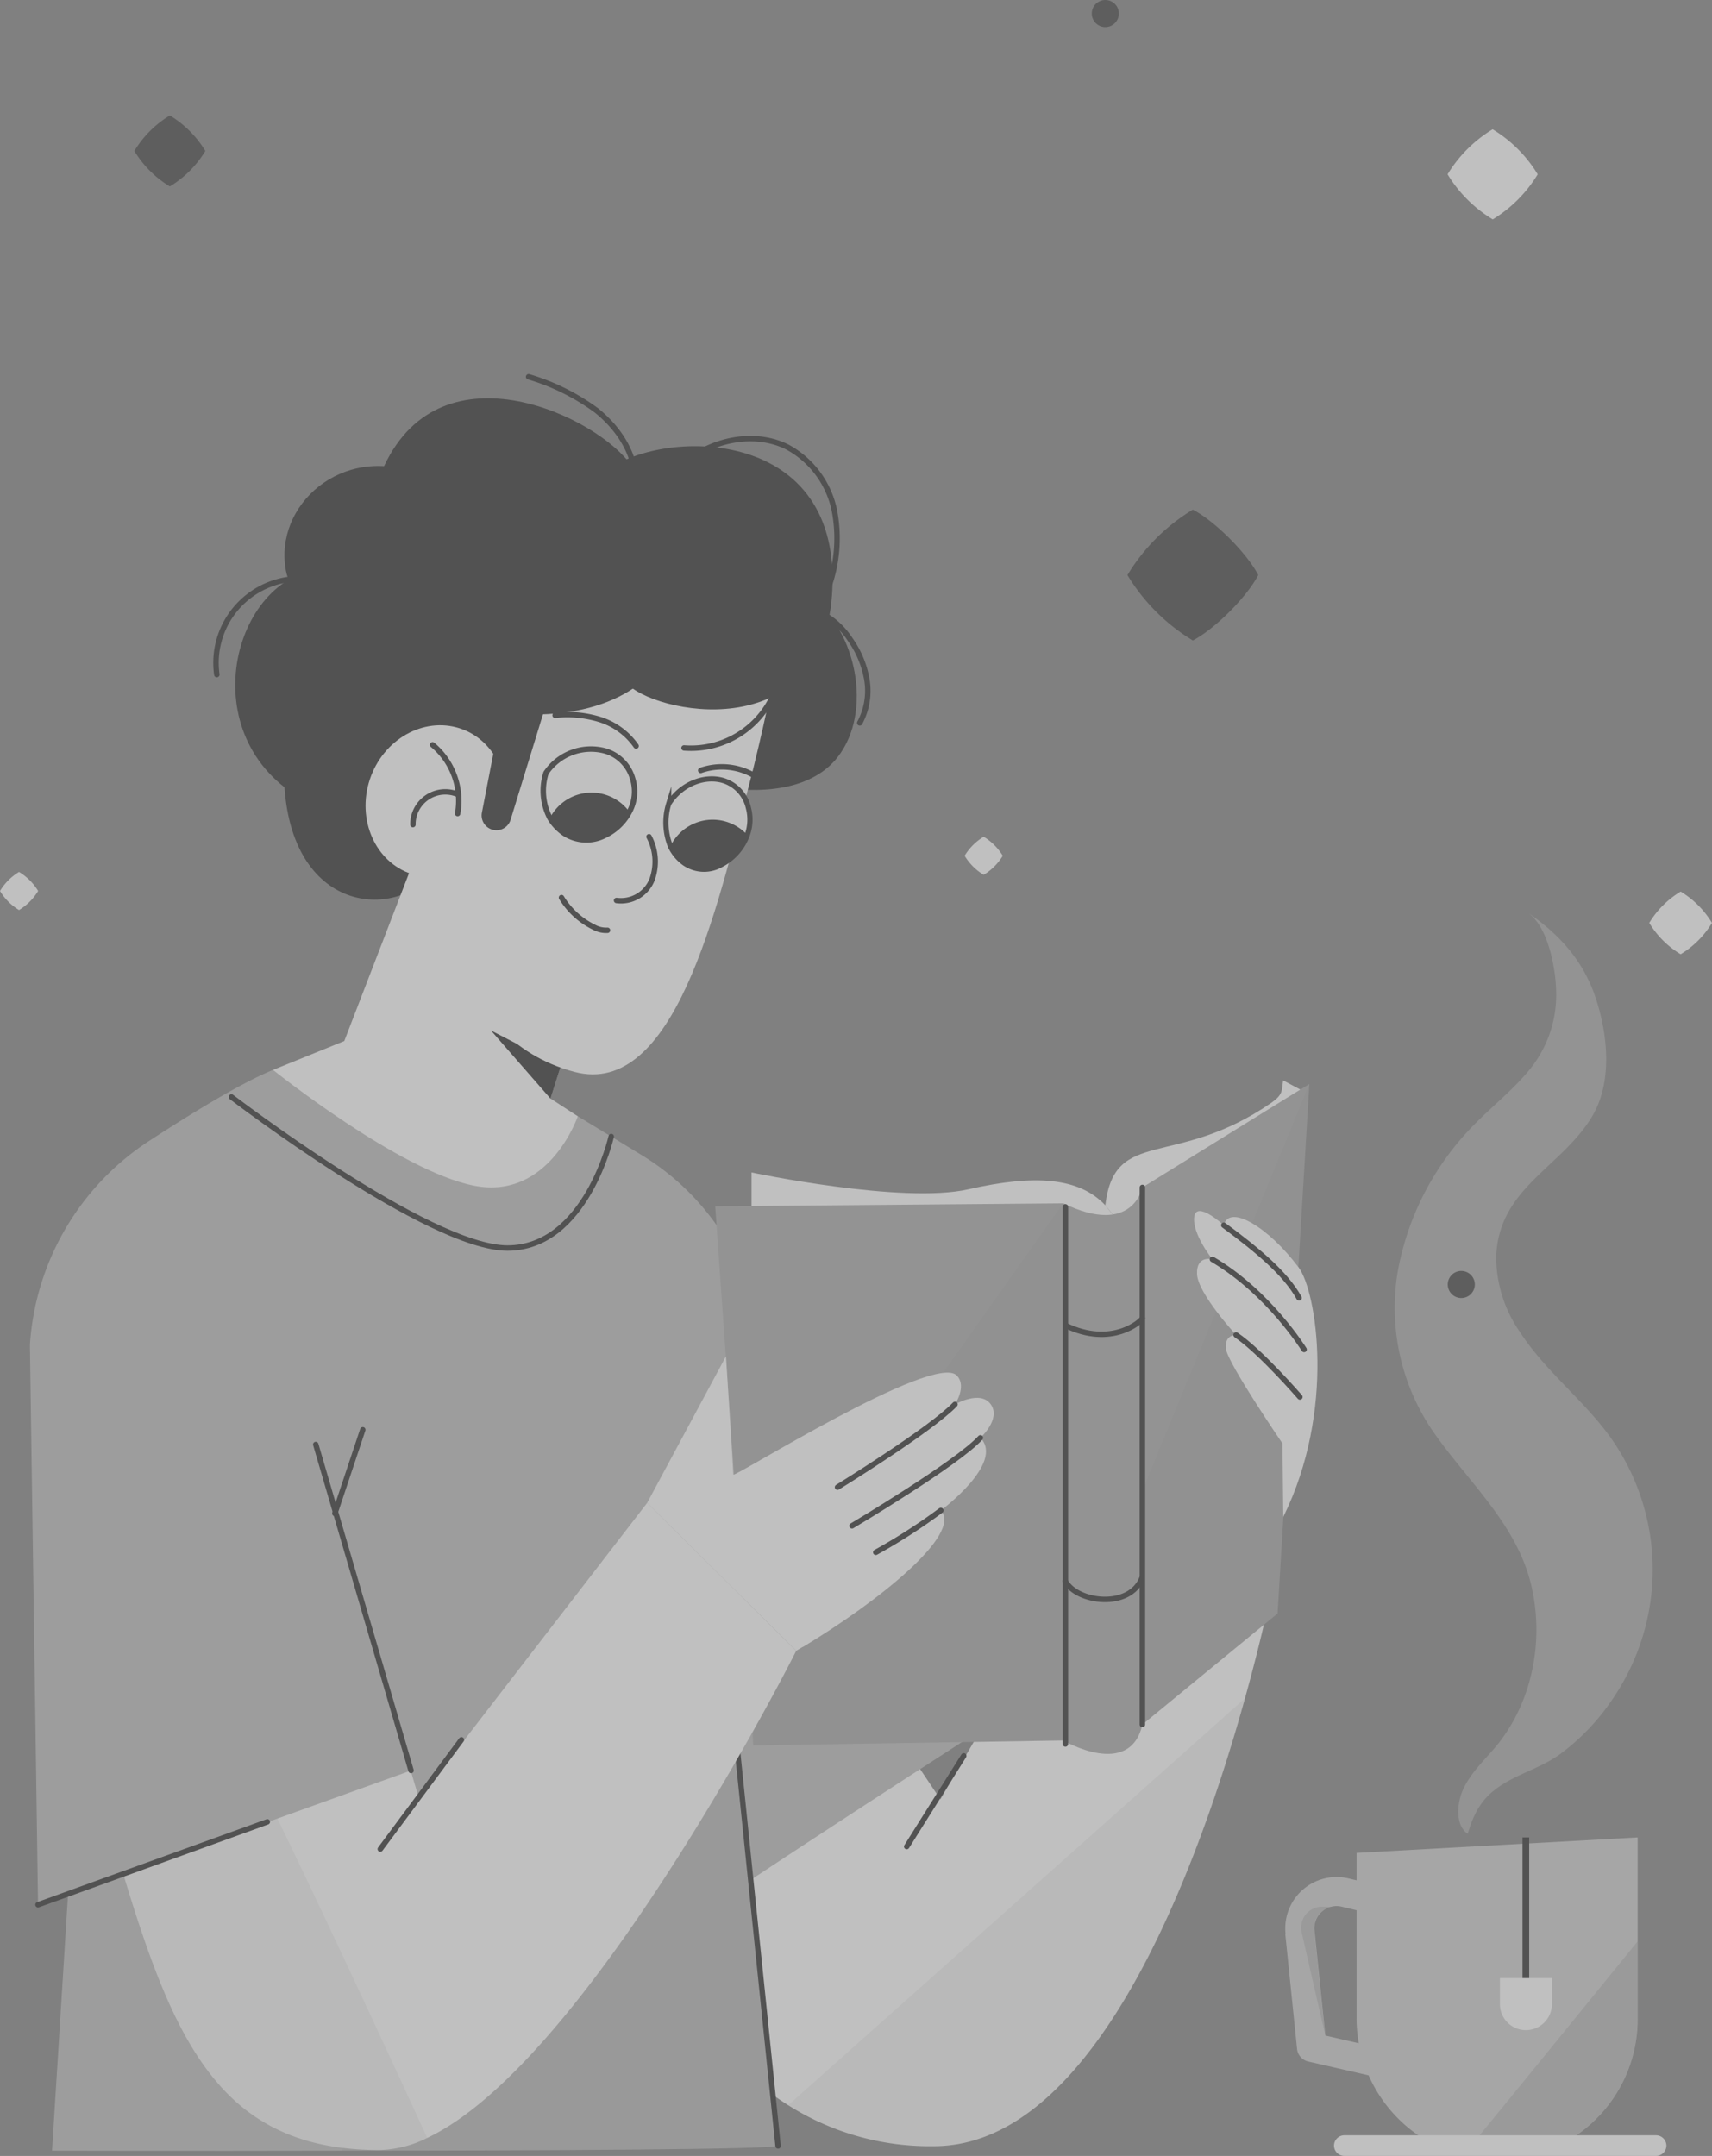 <svg xmlns="http://www.w3.org/2000/svg" viewBox="0 0 289.47 364.49"><rect x="0" y="0" width="289.47" height="364.49" fill="#808080" stroke="none"/><defs><style>.cls-1{isolation:isolate;}.cls-2{opacity:0.5;mix-blend-mode:overlay;}.cls-10,.cls-11,.cls-14,.cls-3{fill:#fff;}.cls-4{fill:#bababa;}.cls-5{fill:none;}.cls-10,.cls-11,.cls-5{stroke:#232323;stroke-linecap:round;stroke-miterlimit:10;}.cls-10,.cls-5{stroke-width:0.92px;}.cls-16,.cls-6{fill:#3c3c3c;}.cls-6,.cls-8{opacity:0.07;}.cls-13,.cls-6,.cls-8{mix-blend-mode:multiply;}.cls-7{fill:#a5a5a5;}.cls-13,.cls-8{fill:#6f6f6f;}.cls-9{fill:#232323;}.cls-11{stroke-width:0.88px;}.cls-12{fill:#ccc;}.cls-13{opacity:0.25;}.cls-14{opacity:0.3;}.cls-15{mix-blend-mode:soft-light;}</style></defs><g class="cls-1"><g id="Layer_2" data-name="Layer 2"><g id="Layer_1-2" data-name="Layer 1"><g class="cls-2"><path class="cls-3" d="M85.8,285.61c16.46,33.32,29.07,58.71,47.47,70.3a44.77,44.77,0,0,0,24.62,6.93c27.47,0,44.72-47.29,52.62-75.73,3.4-12.23,5.06-21,5.06-21L194.4,243.3,159,304.2l-17-25.38Z"/><path class="cls-4" d="M97.7,188.72c3.72,2.25,7.54,4.59,11,6.69a42.47,42.47,0,0,1,16.64,19.14l41,77.59s-54.22,34.93-54.22,36S97.7,188.72,97.7,188.72Z"/><line class="cls-5" x1="162.95" y1="296.85" x2="153.31" y2="312.19"/><path class="cls-6" d="M133.27,355.91a44.77,44.77,0,0,0,24.62,6.93c27.47,0,44.72-47.29,52.62-75.73C198.79,297.58,153.55,337.85,133.27,355.91Z"/><path class="cls-4" d="M8.8,363.6s22.91.06,48.94,0c34.22,0,73.82-.2,73.82-.84,0-.82-7.1-67.68-11-104.87-1.54-14.36-2.59-24.3-2.59-24.3L97.7,188.72l-51.55-7.84s-28.72,42.41-28.72,43.53S8.8,363.6,8.8,363.6Z"/><path class="cls-6" d="M57.74,363.64c34.22,0,73.82-.2,73.82-.84,0-.82-7.1-67.68-11-104.87Z"/><line class="cls-5" x1="131.56" y1="362.8" x2="124.32" y2="292.4"/><path class="cls-3" d="M186.89,203.77c-4.42-4.7-11.92-5.26-23.12-2.71s-36.7-2.84-36.7-2.84v8.36l58.66,7.09,8.36-.85Z"/><path class="cls-3" d="M186.89,203.77c1.58-13.32,11.73-6.06,28.06-17.32,2-1.41,1.75-2,2-3.8l3.15,1.68L189.58,207.1Z"/><polygon class="cls-7" points="127.36 295.09 179.78 294.25 179.78 203.44 120.93 203.94 127.36 295.09"/><polygon class="cls-8" points="127.36 295.09 179.78 294.25 179.78 203.44 128.5 275.84 127.36 295.09"/><polygon class="cls-7" points="193.16 291.56 216.02 272.78 221.39 183.26 193.16 200.75 193.16 291.56"/><polygon class="cls-8" points="221.39 183.26 216.02 272.78 193.48 291.23 193.02 252.39 221.39 183.26"/><path class="cls-7" d="M193.16,200.75s-1.6,8.38-13.38,2.69v90.81s11.26,6.6,13.38-2.69Z"/><line class="cls-5" x1="193.16" y1="200.75" x2="193.16" y2="291.56"/><path class="cls-5" d="M193.17,222.86c-.17.53-5.21,5-13,1.22"/><path class="cls-5" d="M193.12,266.73c-2.08,5.38-11.06,4.22-13,.57"/><line class="cls-5" x1="180.14" y1="204.04" x2="180.14" y2="294.85"/><path class="cls-3" d="M219.59,214.3c-5-6.73-11.74-10.85-12.67-7.16,0,0-4.66-4.29-5-1.38s3.09,7.15,3.09,7.15-2.76-.78-2.61,2.52S209,225.69,209,225.69s-2-.09-1.72,2.34,9.56,16,9.56,16Z"/><path class="cls-3" d="M219.59,214.3c3,4,6.3,24.1-2.61,42.16l-.49-44Z"/><path class="cls-5" d="M209,225.69c4.19,2.85,10.79,10.49,10.79,10.49"/><path class="cls-5" d="M205,212.91c9.59,5.64,15.5,15.24,15.5,15.24"/><path class="cls-5" d="M206.92,207.14c5.29,3.92,10.36,8,12.73,12.29"/><path class="cls-3" d="M135.75,278.45c12.71-7.66,27-19.06,23.33-23.09,0,0,10.84-8,6.69-12.28,0,0,3.51-3.16,1.76-5.65s-6.06,0-6.06,0,2.05-3.07.32-4.87c-3.83-4-37.8,17.38-37.8,16.74s-1.24-20-1.24-20l-13.33,24.79,25.21,25,1.12-.67"/><path class="cls-5" d="M165.77,243.08c-3.89,4.29-21.71,14.88-21.71,14.88"/><path class="cls-5" d="M161.47,237.43c-4.17,4.34-19.86,14-19.86,14"/><path class="cls-5" d="M159.08,255.36a97.2,97.2,0,0,1-11,7.08"/><path class="cls-3" d="M12.91,289.85c8.66,28.56,13.36,50.65,24.41,62.9q.13.17.3.33c.22.25.46.49.69.73.43.44.92.91,1.45,1.4,6,5.38,13.67,8.28,24.39,8.28a19,19,0,0,0,8.09-2.05c20.53-9.67,45.41-51.24,56.53-71.35,3.69-6.66,5.86-11,5.86-11l-25.21-25-38.56,50s-1.72-5.61-4.15-14.27Z"/><path class="cls-6" d="M12.91,289.85c8.66,28.56,13.36,50.65,24.41,62.9q.13.17.3.33c.22.25.46.49.69.73.43.44.92.91,1.45,1.4,6,5.38,13.67,8.28,24.39,8.28a19,19,0,0,0,8.09-2.05c-10-21.76-26.94-58.22-34.22-71.59Z"/><path class="cls-4" d="M46.16,180.88c-5.32,2.19-13.43,7.11-20.93,12A44.6,44.6,0,0,0,5.06,227.35L6.43,322,69.5,299.33,54.61,238.57Z"/><line class="cls-5" x1="69.5" y1="299.33" x2="53.39" y2="244.21"/><line class="cls-5" x1="56.62" y1="255.87" x2="61.34" y2="241.72"/><line class="cls-5" x1="6.43" y1="322.02" x2="45.2" y2="308.01"/><line class="cls-5" x1="78.02" y1="294.14" x2="64.3" y2="312.61"/><path class="cls-5" d="M103.35,192.14S99.1,211,85.8,211s-46.67-25.54-46.67-25.54"/><path class="cls-9" d="M73.61,147c-6,8.54-24,7.88-25.51-13.91S73.61,147,73.61,147Z"/><path class="cls-9" d="M57.54,96.22c-16.22-2.17-25.43,24.33-9.44,36.88C67.74,148.53,76.17,119.59,76,119.16S57.54,96.22,57.54,96.22Z"/><path class="cls-5" d="M53.21,98.05a14.23,14.23,0,0,0-16.55,16"/><path class="cls-9" d="M137.62,101.64c6.9,4.76,10.12,18.56,4,26.38S122,133.08,122,133.08Z"/><path class="cls-5" d="M139.36,103.92a13,13,0,0,1,4.36,4.15,16.59,16.59,0,0,1,2.86,6.87,11.44,11.44,0,0,1-1.21,7.27"/><path class="cls-3" d="M46.16,180.88s21.31,17.09,34,19.58S97.7,188.72,97.7,188.72l-4.62-3s.71-2.27,1.51-4.79c.94-3,2-6.33,2-6.6l-24.62-34L58.21,176Z"/><polygon class="cls-9" points="94.8 180.3 83.02 174.22 93.08 185.74 94.8 180.3"/><path class="cls-3" d="M97.14,181.22c16.8,4.43,24.07-27.27,29.61-48.89.21-.8.41-1.6.61-2.37,1.25-5.08,2.2-9.42,2.82-12.28L88.71,105.62,74.35,149.28S75.51,175.52,97.14,181.22Z"/><path class="cls-9" d="M70.68,80.08c-12.9-5-24.36,5.3-22.35,16.33S82.15,130.52,82.44,130s6.27-16.62,6.27-16.62Z"/><path class="cls-3" d="M62.53,131.77c-2.25,6.81.93,14,7.09,16s13-1.83,15.23-8.63-.93-14-7.09-16S64.78,125,62.53,131.77Z"/><path class="cls-5" d="M73.14,125.92a12.32,12.32,0,0,1,4.24,11.62"/><path class="cls-5" d="M77.4,134.3a5.47,5.47,0,0,0-7.58,5.11"/><path class="cls-9" d="M106.37,115.91c5.73,5.16,34.23,10.16,34.4-17.78.16-26.94-30.59-25.36-38.51-18.2S106.37,115.91,106.37,115.91Z"/><path class="cls-9" d="M106.8,78.79c-5.45-8.17-32-21.07-41.85,0s11.32,42,25.22,42,23.08-6.31,24.66-16.63S106.8,78.79,106.8,78.79Z"/><path class="cls-9" d="M92.78,117.6l-6.45,21A2.5,2.5,0,0,1,83,140.18h0a2.5,2.5,0,0,1-1.52-2.79l3.83-19.79Z"/><path class="cls-5" d="M107.37,80.09c-.51-4.26-3.16-8-6.53-10.71A37.23,37.23,0,0,0,89.38,63.7"/><path class="cls-5" d="M139.92,99.78a24.71,24.71,0,0,0,1.15-13.52,15.8,15.8,0,0,0-7.93-10.68c-4.75-2.38-10.68-1.62-15.23,1.12"/><path class="cls-5" d="M131.05,116.81a15.27,15.27,0,0,1-15.39,9.64"/><path class="cls-10" d="M109.74,141.46a9,9,0,0,1,.51,7.25,5.64,5.64,0,0,1-6,3.53"/><path class="cls-5" d="M102.72,157.28a4.26,4.26,0,0,1-2.3-.53,13.15,13.15,0,0,1-5.48-5"/><path class="cls-5" d="M107.55,126.12a11.76,11.76,0,0,0-6.09-4.47,18.76,18.76,0,0,0-7.6-.72"/><path class="cls-5" d="M118.48,130.25a10.9,10.9,0,0,1,10.43,1.82"/><path class="cls-10" d="M93,138.34a8.33,8.33,0,0,0,2.43,2.56,6.82,6.82,0,0,0,6.79.36,9.15,9.15,0,0,0,4.2-4,7.26,7.26,0,0,0,.56-5.57,6.82,6.82,0,0,0-4.58-4.71,9.17,9.17,0,0,0-10.08,3.7A10,10,0,0,0,93,138.34Z"/><path class="cls-11" d="M113.35,143.05a7.32,7.32,0,0,0,2.38,2.87,5.82,5.82,0,0,0,6.25.24,9.13,9.13,0,0,0,4.37-5,7.63,7.63,0,0,0,.2-4.55,6.28,6.28,0,0,0-4.13-4.61c-3.13-1-7.15.41-9.35,3.89A10.81,10.81,0,0,0,113.35,143.05Z"/><path class="cls-9" d="M113.35,143.05a7.32,7.32,0,0,0,2.38,2.87,5.82,5.82,0,0,0,6.25.24,9.13,9.13,0,0,0,4.37-5,7.93,7.93,0,0,0-13,1.92Z"/><path class="cls-9" d="M93,138.34a8.33,8.33,0,0,0,2.43,2.56,6.82,6.82,0,0,0,6.79.36,9.15,9.15,0,0,0,4.2-4,7.92,7.92,0,0,0-13.42,1Z"/><path class="cls-12" d="M229.37,313.26v28.11a24.08,24.08,0,0,0,14,21.66h19.55a23.69,23.69,0,0,0,7.84-5.72h0a23.72,23.72,0,0,0,6.14-15.94V310.64Z"/><path class="cls-12" d="M217.31,326.9l2,19.5a2.45,2.45,0,0,0,1.9,2.13L234,351.46l1.1-4.78-11-2.54-1.84-17.75a3.7,3.7,0,0,1,1.26-3.21,3.73,3.73,0,0,1,3.35-.83l4.93,1.18,1.15-4.78L228,317.57a8.68,8.68,0,0,0-10.64,9.33Z"/><rect class="cls-9" x="257.43" y="310.64" width="1.13" height="28.27"/><path class="cls-3" d="M258,343.22h0a4.4,4.4,0,0,0,4.4-4.4v-4.39h-8.79v4.39A4.39,4.39,0,0,0,258,343.22Z"/><path class="cls-13" d="M222.2,326.39a3.7,3.7,0,0,1,1.26-3.21,3.75,3.75,0,0,1,1.59-.83h-1.52a3.53,3.53,0,0,0-3.05,1.75h0a3.6,3.6,0,0,0-.4,2.57l4,17.47Z"/><path class="cls-13" d="M248.52,363h14.39a23.69,23.69,0,0,0,7.84-5.72h0a23.72,23.72,0,0,0,6.14-15.94V328.22C269,337.91,256,353.93,248.52,363Z"/><path class="cls-3" d="M227.31,364.49H280a1.76,1.76,0,0,0,1.76-1.76h0A1.76,1.76,0,0,0,280,361H227.31a1.75,1.75,0,0,0-1.75,1.76h0A1.75,1.75,0,0,0,227.31,364.49Z"/><path class="cls-14" d="M277.74,276.69a38.58,38.58,0,0,0-5.37-33.59c-4.6-6.43-11.09-11.27-15.39-17.93a22.29,22.29,0,0,1-4-12.72c.43-11.58,10.92-15,16.15-23.59,3.55-5.82,2.75-13.87.69-20.09s-6-10.71-11.47-14.45c3.38,2.32,4.65,9.26,4.76,13a20,20,0,0,1-4.89,14c-2.54,3-5.62,5.48-8.4,8.26a47.25,47.25,0,0,0-13.5,25.47,37,37,0,0,0,5.82,26.72c5.88,8.57,14.28,15.75,16.76,26.22,2.22,9.34.22,19.79-5.94,27.25-2,2.37-4.31,4.51-5.58,7.31-1,2.16-1.42,6,.79,7.48.9-3,2-5.43,4.56-7.42,3.36-2.64,7.7-3.57,11.15-6.12a37.73,37.73,0,0,0,8.93-9.46A39,39,0,0,0,277.74,276.69Z"/><g class="cls-15"><path class="cls-16" d="M201.69,108.28c3.7-1.92,9.14-7.35,11.06-11.06-1.92-3.71-7.36-9.14-11.06-11.06a32.69,32.69,0,0,0-11.06,11.06A32.69,32.69,0,0,0,201.69,108.28Z"/></g><g class="cls-15"><circle class="cls-16" cx="186.89" cy="2.29" r="2.29"/></g><g class="cls-15"><circle class="cls-16" cx="247.08" cy="217.16" r="2.29"/></g><path class="cls-3" d="M166.32,147.9a9.57,9.57,0,0,0,3.23-3.22,9.57,9.57,0,0,0-3.23-3.22,9.54,9.54,0,0,0-3.22,3.22A9.54,9.54,0,0,0,166.32,147.9Z"/><path class="cls-3" d="M3.22,153.86a9.6,9.6,0,0,0,3.23-3.23,9.57,9.57,0,0,0-3.23-3.22A9.54,9.54,0,0,0,0,150.63,9.57,9.57,0,0,0,3.22,153.86Z"/><g class="cls-15"><path class="cls-3" d="M252.4,37.09A22.67,22.67,0,0,0,260,29.47a22.64,22.64,0,0,0-7.62-7.61,22.64,22.64,0,0,0-7.62,7.61A22.67,22.67,0,0,0,252.4,37.09Z"/></g><g class="cls-15"><path class="cls-3" d="M284.17,161.33a15.71,15.71,0,0,0,5.3-5.3,15.71,15.71,0,0,0-5.3-5.3,15.65,15.65,0,0,0-5.31,5.3A15.65,15.65,0,0,0,284.17,161.33Z"/></g><g class="cls-15"><path class="cls-16" d="M28.72,31.52a17.72,17.72,0,0,0,6-6,17.81,17.81,0,0,0-6-6,17.75,17.75,0,0,0-6,6A17.67,17.67,0,0,0,28.72,31.52Z"/></g></g></g></g></g></svg>
